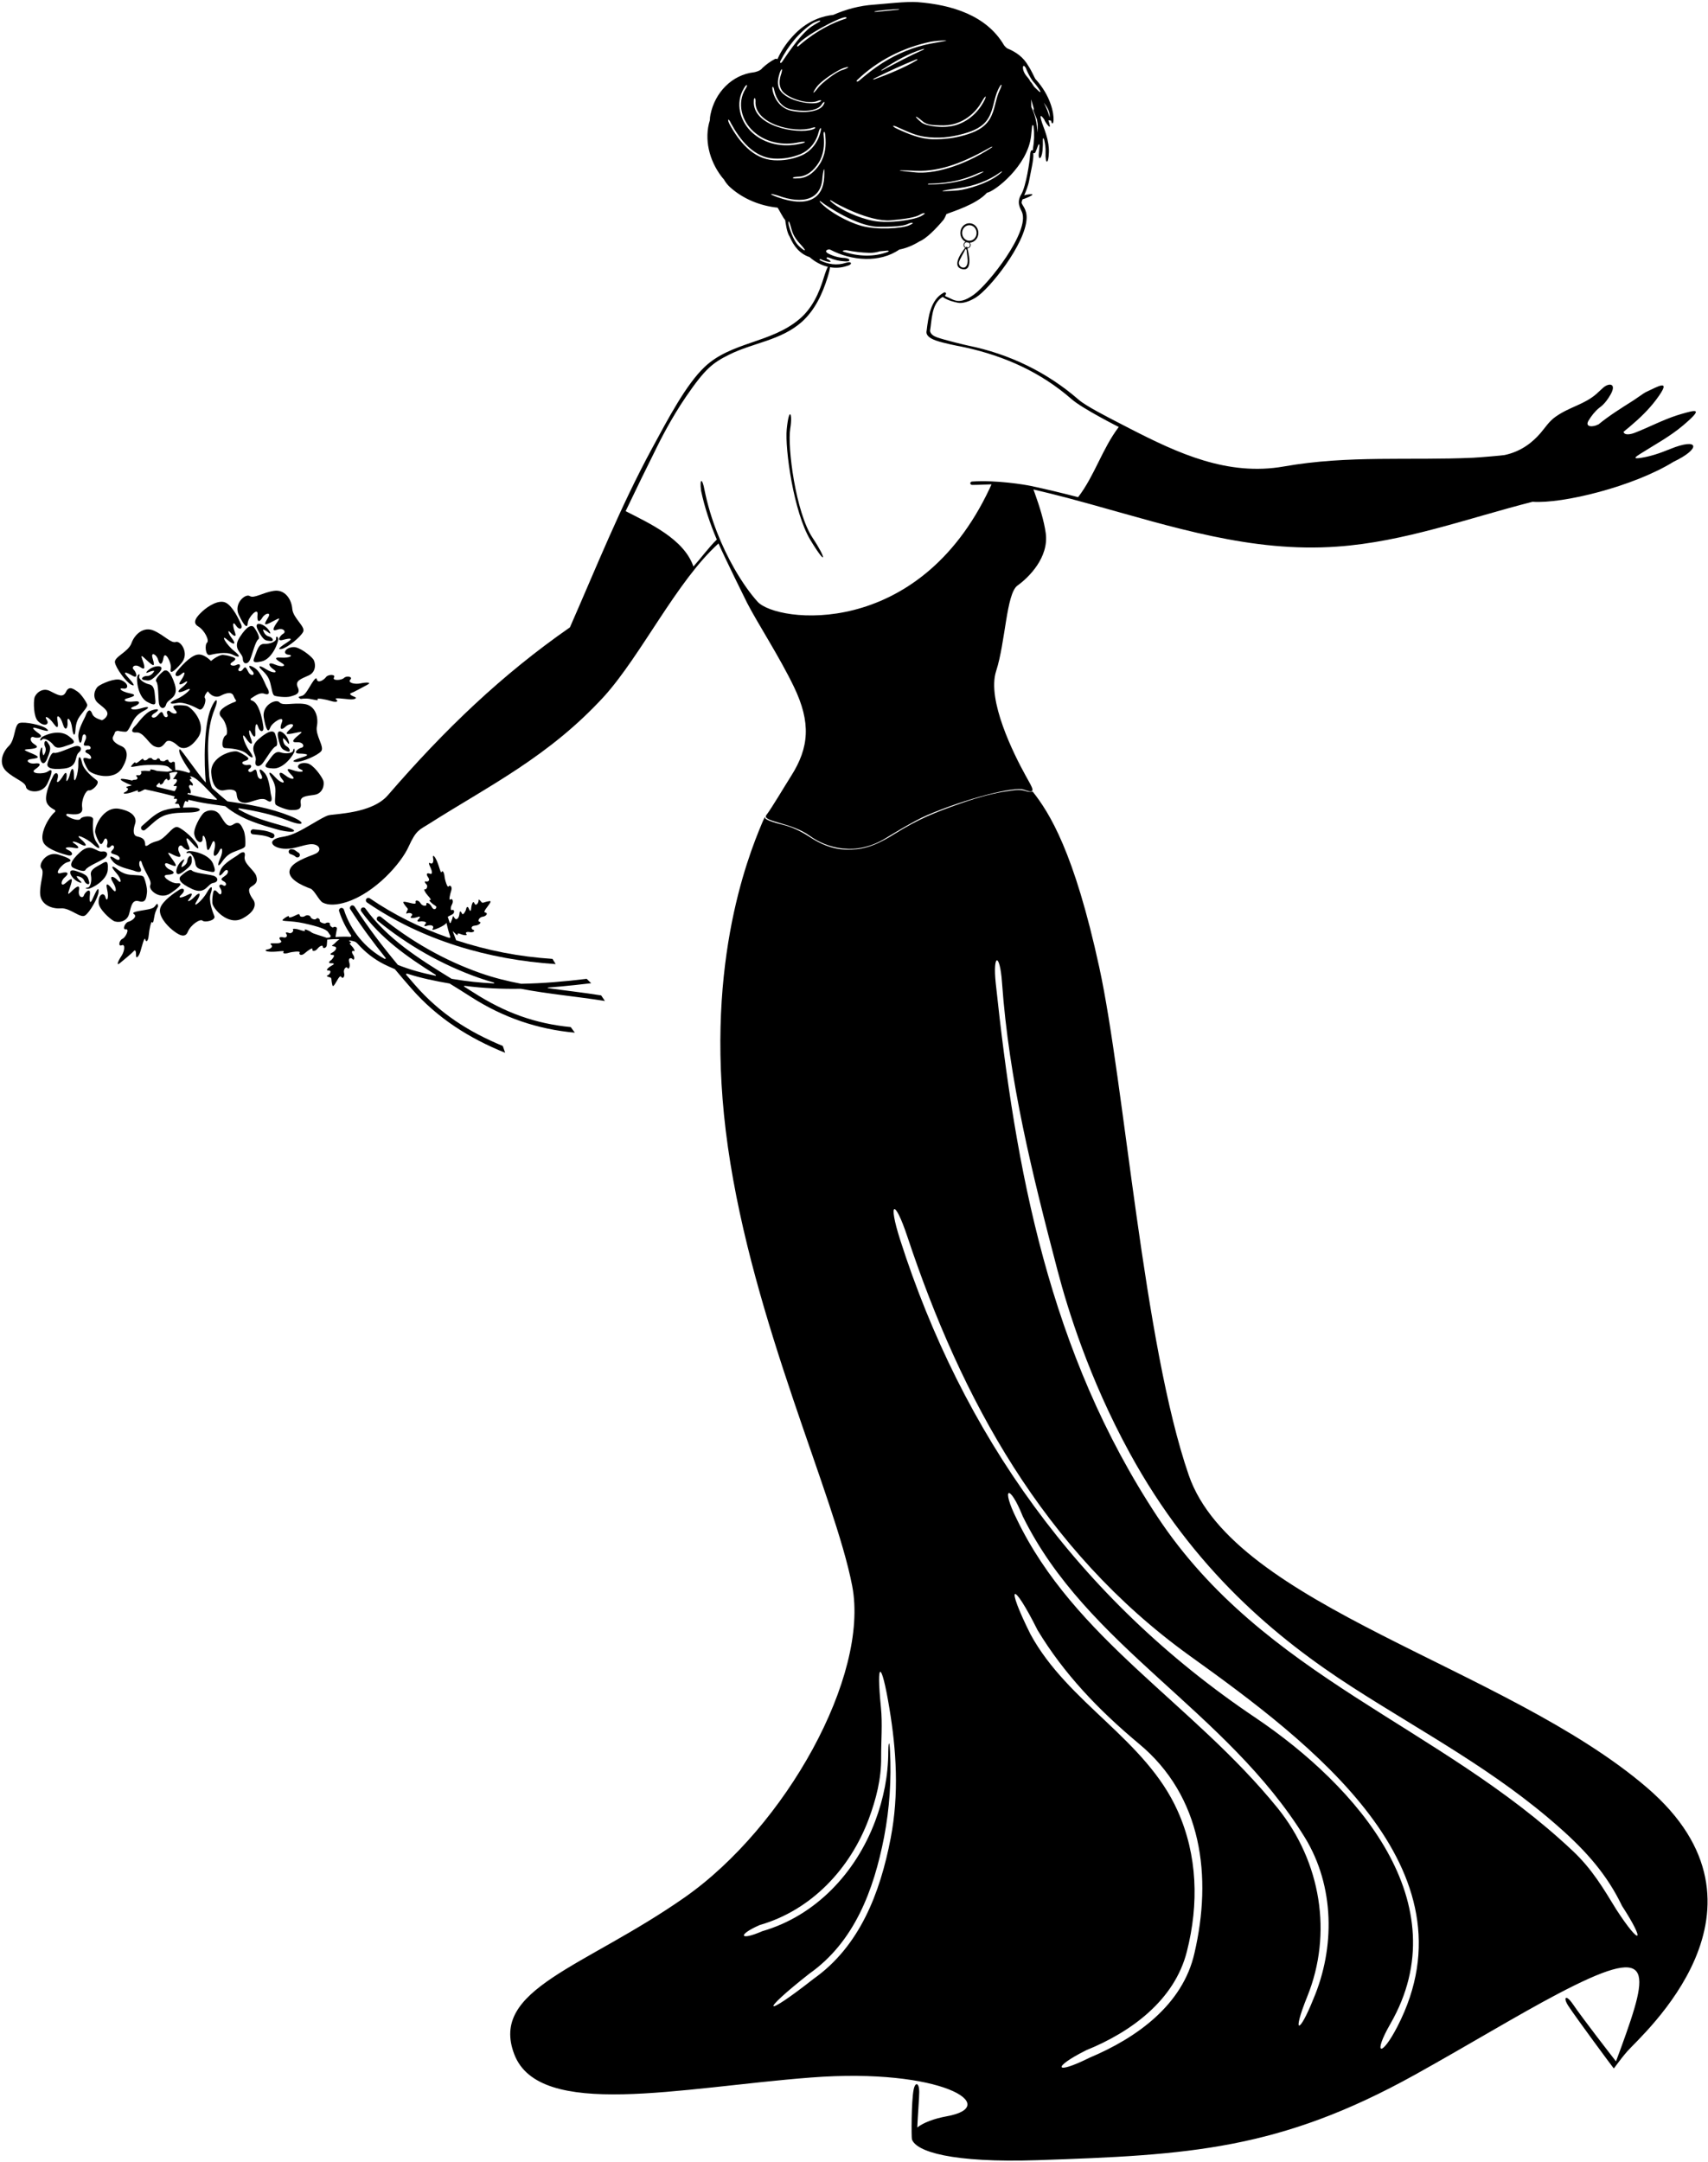 <?xml version="1.0" encoding="UTF-8"?>
<svg xmlns="http://www.w3.org/2000/svg" xmlns:xlink="http://www.w3.org/1999/xlink" width="509pt" height="644pt" viewBox="0 0 509 644" version="1.1">
<g id="surface1">
<path style=" stroke:none;fill-rule:nonzero;fill:rgb(0%,0%,0%);fill-opacity:1;" d="M 490.773 532.438 C 448.773 496.438 367.773 478.438 354.273 439.438 C 340.773 400.438 335.105 322.68 327.605 288.18 C 320.105 253.68 312.746 242.137 307.773 235.812 C 307.773 235.812 307.676 235.82 307.523 235.828 C 306.426 235.906 306.215 235.812 305.652 235.621 C 303.695 234.957 301.379 235.516 300.348 235.645 C 296.766 236.105 291.93 237.316 286.273 239.312 C 278.609 242.016 273.898 243.828 266.215 248.621 C 259.898 252.562 256.34 253.121 252.215 253.062 C 247.707 252.992 244.09 251.062 241.898 249.688 C 239.973 248.477 237.172 246.566 232.898 245.562 C 228.648 244.562 228.023 243.746 228.023 243.746 C 228.023 243.746 228.305 242.285 227.035 245.316 C 222.688 255.699 209.426 289.184 216.926 341.684 C 224.426 394.184 248.824 445.555 253.969 472.422 C 259.117 499.285 234.051 544.16 204.051 565.16 C 174.051 586.16 145.773 592.434 153.273 611.934 C 160.773 631.434 202.652 621.824 241.652 618.824 C 280.652 615.824 298.695 627.359 282.195 630.359 C 278.23 631.082 275.145 632.297 273.355 633.707 C 273.531 629.875 273.941 624.723 273.941 623.102 C 273.941 620.434 272.773 619.934 272.273 622.434 C 271.562 626.004 271.598 636.75 271.762 637.23 C 272.996 640.875 283.547 644.293 309.273 643.438 C 354.273 641.938 381.316 640.406 421.773 617.934 C 437.449 609.23 452.359 600.156 464.133 593.969 C 493.047 578.766 491.773 586.043 483.113 609.879 C 482.457 611.68 481.945 613.035 481.578 614.016 C 480.203 612.25 471.809 601.465 468.73 596.965 C 466.621 593.883 465.746 594.996 467.352 597.449 C 469.684 601.02 480.84 616.102 480.906 616.094 C 481.109 616.066 482.445 613.902 484.957 611.008 C 489.066 606.277 532.773 568.434 490.773 532.438 Z M 265.434 547.531 C 262.273 563.969 256.148 579.781 242.398 589.469 C 227.34 601.301 226.152 599.707 241.215 587.871 C 254.559 578.469 260.367 563.121 263.465 547.219 C 265.121 538.562 265.664 530.004 265.23 521.562 C 265.008 517.312 264.707 520.098 264.711 521.688 C 264.715 528.785 263.336 535.75 260.809 542.469 C 255.023 557.871 243.059 570.656 227.148 575.246 C 220.387 578.207 219.637 576.363 226.398 573.406 C 241.742 568.996 253.34 556.719 258.898 541.812 C 261.09 535.938 262.648 529.812 262.59 523.562 C 262.559 518.68 263.02 513.469 262.523 508.562 C 261.098 494.359 262.664 494.492 265.023 508.688 C 267.133 521.352 267.965 534.344 265.434 547.531 Z M 355.953 581.785 C 352.477 597.215 338.711 607.043 324.645 612.945 C 314.238 618.148 313.332 615.879 323.738 610.676 C 337.199 605.23 350.055 595.703 353.688 581.332 C 357.316 567.113 356.863 552.594 350.965 539.438 C 341.434 518.109 318.293 507.371 307.102 486.801 C 299.512 471.621 301.629 470.41 309.219 485.59 C 317.082 498.598 327.367 509.336 339.316 519.32 C 358.375 535.051 361.246 559.098 355.953 581.785 Z M 391.398 595.434 C 387.184 605.98 384.895 606.289 389.617 594.594 C 397.105 576.055 393.742 554.656 380.715 538.527 C 355.492 507.402 320.148 488.188 302.992 452.469 C 298.191 442.859 300.832 441.766 304.773 451.621 C 323.898 490.527 365.434 509.371 388.867 547.344 C 397.773 561.871 397.867 580.246 391.398 595.434 Z M 416.453 603.617 C 411.605 613.031 409.031 612.066 414.328 602.867 C 435.039 566.887 404.367 532.051 374.277 511.742 C 321.02 476.039 286.637 426.727 268.25 369.277 C 264.559 357.746 266.574 356.84 270.391 368.312 C 286.438 416.559 310.848 461.688 354.465 493.141 C 390.652 519.055 440.625 556.699 416.453 603.617 Z M 481.684 568.793 C 477.867 562.574 474.465 556.719 468.648 551.281 C 429.09 513.969 376.684 499.621 344.992 451.902 C 312.559 402.887 302.613 348.113 296.746 292.922 C 295.797 283.996 297.969 283.645 298.605 292.625 C 300.684 321.832 307.605 349.656 315.145 378.391 C 318.156 389.875 324.559 410.664 336.645 432.766 C 355.691 467.609 380.598 488.117 402.984 502.531 C 423.922 516.016 445.5 527.281 464.809 544.434 C 472.867 551.559 478.98 558.531 483.375 567.695 C 490.566 578.766 488.875 579.863 481.684 568.793 "/>
<path style=" stroke:none;fill-rule:nonzero;fill:rgb(0%,0%,0%);fill-opacity:1;" d="M 87.691 248.27 C 86.434 248.809 85.25 249.109 84.195 249.277 C 78.926 250.105 81.137 252.859 85.277 252.82 C 88.027 252.793 90.043 251.766 92.273 251.488 C 95.074 251.137 96.336 253.379 93.836 254.379 C 91.336 255.379 87.527 256.688 86.527 258.688 C 85.043 261.648 90.191 263.852 92.527 264.688 C 93.664 265.094 95.066 268.266 96.191 268.852 C 97.898 269.742 100.434 269.605 103.273 268.688 C 111.773 265.938 119.523 257.188 121.773 252.188 C 124.023 247.188 125.023 247.188 127.773 245.438 C 145.617 234.082 163.523 225.438 180.023 207.438 C 191.086 195.195 201.699 173.059 214.121 161.883 C 216.035 166.215 222.051 178.426 222.629 179.551 C 225.762 185.652 232.293 195.629 236.609 204.602 C 241.723 215.234 241.141 222.672 235.762 231.133 C 233.789 234.234 229.953 240.742 228.402 242.75 C 226.852 244.754 235.773 244.938 241.273 248.938 C 246.41 252.668 255.027 255.098 263.879 249.711 C 264.508 249.324 272.168 244.574 276.414 242.762 C 287.777 237.926 302.312 234.141 305.184 235.23 C 309.125 236.73 307.746 234.828 305.668 231.07 C 302.062 224.559 294.059 208.52 296.855 199.895 C 299.656 191.27 299.887 176.789 303.223 174.414 C 306.562 172.043 312.656 166.016 311.633 158.754 C 311.121 155.109 309.824 150.93 308.348 146.828 C 308.246 146.547 308.078 146.09 307.973 145.801 C 311.379 146.598 314.766 147.43 318.113 148.316 C 319.012 148.555 323.641 149.812 324.645 150.09 C 349.367 156.93 372.977 164.664 398.523 162.812 C 418.484 161.41 437.383 154.387 456.711 149.461 C 465.652 150.117 486.773 144.938 498.715 137.562 C 507.066 133.59 506.367 130.215 497.691 133.762 C 494.484 135.074 491.855 135.93 489.09 136.371 C 486.41 136.801 487.355 136.113 488.773 135.211 C 493.09 132.469 497.633 130.055 501.555 126.734 C 508.047 121.242 505.211 122.133 500.898 123.363 C 500.59 123.449 500.191 123.574 499.656 123.746 C 495.434 125.117 491.195 127.367 487.109 128.938 C 486.012 129.355 484.109 129.77 483.816 128.633 C 484.457 128.113 485.094 127.59 485.723 127.055 C 488.586 124.641 491.301 122.059 493.57 119.031 C 498.633 112.273 493.84 115.273 490.359 116.855 C 489.965 117.035 487.504 118.809 486.773 119.27 C 483.195 121.539 479.59 123.762 476.301 126.469 C 476.242 126.469 476.18 126.477 476.117 126.496 C 475.57 126.797 475.012 126.918 474.445 126.961 C 473.324 127.039 472.66 126.5 473.402 125.277 C 474.266 123.863 475.27 122.559 476.57 121.492 C 476.836 121.273 478.273 120.457 479.922 117.594 C 481.91 114.137 479.473 113.977 477.789 115.465 C 476.109 116.957 475.879 117.227 475.879 117.227 C 472.129 120.539 467.84 121.121 463.59 124.121 C 461.621 125.496 460.445 127.438 459.004 129.098 C 456.871 131.543 453.527 134.453 448.395 135.539 C 447.762 135.676 441.031 136.25 438.961 136.348 C 420.301 137.219 401.906 135.543 382.648 138.938 C 365.867 141.91 351.031 135.02 336.625 127.617 C 336.266 127.434 334.172 126.352 332.898 125.691 C 330.188 124.289 323.613 120.945 321.484 119.09 C 312.133 110.938 300.832 105.434 288.5 102.938 C 287.816 102.801 281.512 101.297 279.254 100.488 C 278.367 100.18 277.309 99.586 277.16 98.57 C 277.699 95.332 277.594 90.926 280.426 88.762 C 280.59 88.641 280.953 88.43 280.965 88.438 C 281.07 88.527 281.191 88.621 281.324 88.707 C 282.422 89.441 284.297 89.961 285.523 90.188 C 286.82 90.422 288.691 89.922 290.809 88.617 C 294.848 86.133 305.609 72.719 305.941 65.062 C 306.066 62.188 304.441 61.062 304.441 60.312 C 304.441 60.125 304.551 59.797 304.723 59.371 C 304.727 59.371 304.734 59.375 304.738 59.371 C 305.613 59.145 307.738 58.219 307.668 57.949 C 307.59 57.68 305.828 57.98 305.223 58.184 C 305.754 56.93 306.414 55.34 306.691 53.812 C 307.191 51.062 308.066 47.562 307.941 45.938 C 307.934 45.812 307.918 45.699 307.902 45.594 C 308.184 45.715 308.465 45.59 308.559 45.344 C 308.859 44.688 309.117 44.031 309.336 43.371 C 309.496 42.883 309.77 42.84 309.758 43.309 C 309.738 43.98 309.691 44.645 309.605 45.305 C 309.277 47.906 310.402 47.664 310.688 44.812 C 310.789 43.777 310.812 42.734 310.777 41.688 C 310.754 41.078 311.012 40.996 311.152 41.574 C 311.312 42.215 311.434 42.855 311.512 43.5 C 311.586 44.121 311.613 44.746 311.59 45.371 C 311.453 49.039 312.461 49.109 312.582 45.371 C 312.609 44.551 312.551 43.734 312.43 42.922 C 312.148 41.059 311.531 39.223 310.832 37.414 C 310.629 36.891 309.098 32.605 311.215 35.621 C 311.371 36.23 312.492 37.746 312.773 37.746 C 313.059 37.746 312.543 36.266 312.441 35.809 C 312.504 35.848 313.148 35.918 313.227 35.926 C 313.406 36.965 313.875 37.184 313.965 35.812 C 314.094 33.766 313.109 28.484 308.559 23.527 C 308.238 23.082 307.578 21.336 306.434 19.594 C 305.004 17.047 302.746 15.453 300.172 14.414 C 299.973 14.332 299.316 13.656 299.211 13.473 C 293.961 4.52 283.539 1.418 273.461 0.637 C 270.098 0.375 263.215 1.203 260.406 1.395 C 256.227 1.676 252.188 2.738 248.285 4.449 C 245.555 4.719 241.121 5.863 237.012 9.98 C 234.777 12.223 232.922 14.824 231.668 17.652 C 231.66 17.645 231.66 17.633 231.648 17.621 C 231.531 17.461 231.016 17.516 230.965 17.562 C 229.586 18.285 228.34 19.199 227.219 20.242 C 226.59 21.188 224.875 21.508 224.715 21.527 C 218.133 22.262 213.023 27.578 211.715 34.188 C 211.605 34.723 211.555 35.262 211.547 35.801 C 209.758 41.492 211.395 47.801 214.965 52.527 C 215.211 52.855 215.469 53.156 215.734 53.449 C 216.199 54.285 216.797 55.055 217.523 55.719 C 221.375 59.215 226.48 61.312 231.73 61.855 C 232.062 62.258 233.402 64.988 233.992 65.531 C 234.102 66.203 234.461 69.324 235.348 70.504 C 236.492 73.27 238.344 75.629 241.258 76.578 C 242.82 77.969 244.703 78.988 246.699 79.461 C 246.379 80.094 245.973 81.125 245.523 82.602 C 244.098 87.309 242.039 91.883 238.148 95.121 C 229.645 102.246 217.914 101.809 209.996 109.289 C 204.441 114.535 199.039 124.84 194.305 133.574 C 184.848 151.027 177.77 168.824 169.84 186.871 C 149.523 200.996 132.598 217.211 115.59 236.871 C 110.773 242.438 99.695 242.344 97.836 242.871 C 95.977 243.402 91.191 246.77 87.691 248.27 Z M 312.812 34.992 C 312.398 33.438 311.801 31.969 311.055 30.582 C 312.062 31.859 312.949 33.297 312.812 34.992 Z M 309.152 39.512 C 309.07 36.871 308.52 34.246 307.348 31.879 C 307.34 31.109 307.316 30.34 307.293 29.578 C 307.566 30.547 307.836 31.516 308.117 32.477 C 307.98 32.617 307.93 32.84 308.023 33.027 C 308.324 33.871 308.668 34.727 309.02 35.586 C 309.105 36.074 309.188 36.562 309.262 37.051 C 309.281 37.871 309.246 38.691 309.152 39.512 Z M 305.715 20.277 C 305.77 20.375 305.871 20.652 306.043 21.059 C 306.352 21.777 306.879 22.898 307.773 24.152 C 308.586 25.035 309.293 25.973 309.91 26.953 C 310.211 27.426 310.004 27.59 309.613 27.203 C 309.227 26.82 308.828 26.449 308.434 26.094 C 307.887 25.598 307.59 24.715 307.023 24.246 C 306.656 23.34 305.957 22.863 305.434 21.996 C 304.449 20.383 304.789 18.652 305.715 20.277 Z M 298.34 51.438 C 294.961 54.602 287.777 56.527 285.531 56.703 C 279.098 57.207 279.391 56.898 285.836 56.027 C 290.242 55.426 294.574 53.859 298.105 51.305 C 298.664 50.898 298.824 50.984 298.34 51.438 Z M 256.684 67.266 C 252.039 65.949 247.355 62.996 245.449 61.246 C 243.543 59.496 244.223 59.625 245.328 60.547 C 245.809 60.945 255.262 67.48 261.738 67.547 C 268.219 67.613 269.824 67.059 270.711 66.633 C 271.602 66.207 273.012 66.199 270.914 67.129 C 268.82 68.062 261.332 68.582 256.684 67.266 Z M 264.672 74.984 C 260.59 76.613 255.73 76.426 251.367 74.969 C 250.797 74.777 251.363 74.512 252.211 74.531 C 254.488 74.984 256.797 75.254 259.09 75.312 C 260.191 75.336 261.238 75.152 262.258 74.852 C 262.656 74.805 264.168 74.66 264.527 74.648 C 264.855 74.645 264.953 74.867 264.672 74.984 Z M 245.453 40.438 C 245.285 38.906 245.863 38.855 245.945 40.391 C 246.234 43.266 245.992 46.16 244.359 48.77 C 242.848 51.188 240.578 53.121 237.715 53.121 C 235.816 53.336 235.762 52.738 237.664 52.633 C 240.379 52.645 242.484 50.797 243.934 48.527 C 245.523 46.008 245.723 43.211 245.453 40.438 Z M 260.398 65.812 C 255.648 64.938 250.715 62.438 248.648 60.871 C 246.59 59.312 247.273 59.371 248.465 60.188 C 248.98 60.539 259.004 66.156 265.461 65.617 C 271.914 65.074 273.461 64.371 274.309 63.863 C 275.152 63.355 276.559 63.215 274.559 64.34 C 272.559 65.465 265.148 66.688 260.398 65.812 Z M 272.961 17.738 C 273.461 17.539 273.582 17.734 273.121 18.012 C 269.711 20.066 264.523 22.219 260.715 23.566 C 260.066 23.797 259.992 23.633 260.574 23.344 C 264.387 21.453 269.227 19.223 272.961 17.738 Z M 262.996 20.676 C 266.852 18.188 270.773 15.914 274.965 14.633 C 275.504 14.469 275.566 14.633 275.055 14.859 C 271.027 16.66 267.121 18.742 263.211 20.809 C 262.492 21.188 262.348 21.094 262.996 20.676 Z M 272.859 51.359 C 266.438 50.73 266.527 50.609 273.023 50.871 C 280.516 51.176 287.648 48.121 295.184 43.867 C 295.809 43.562 295.945 43.676 295.391 44.035 C 286.555 49.789 277.895 51.855 272.859 51.359 Z M 276.773 54.703 C 278.902 54.648 281.055 54.508 283.242 54.152 C 286.238 53.656 289.051 52.719 291.711 51.488 C 292.754 51.137 293.625 50.895 292.773 51.371 C 287.973 54.078 281.945 54.953 276.715 54.945 C 276.426 54.945 276.469 54.711 276.773 54.703 Z M 297.492 26.602 C 298.465 24.609 298.887 24.875 297.922 26.871 C 296.625 29.566 296.586 32.695 294.992 35.391 C 293.34 38.199 290.34 39.449 287.34 40.305 C 284.27 41.18 281.188 41.535 278.051 41.48 C 274.301 41.41 270.812 39.969 267.473 38.422 C 265.566 37.586 265.82 37.035 267.684 37.969 C 270.203 39.074 272.664 40.312 275.473 40.719 C 279.473 41.297 283.312 40.938 287.188 39.824 C 290.059 39.016 292.953 37.855 294.551 35.16 C 296.148 32.453 296.176 29.305 297.492 26.602 Z M 292.621 30.23 C 293.781 28.148 294.23 28.352 293.078 30.43 C 291.27 33.703 288.285 36.336 284.57 37.352 C 281.008 38.336 275.898 37.562 274.59 36.477 C 272.203 34.457 272.523 34.074 274.906 36.094 C 276.312 37.352 278.34 37.246 280.098 37.336 C 281.562 37.402 283.02 37.297 284.465 36.883 C 288.012 35.863 290.879 33.355 292.621 30.23 Z M 261.523 3.234 C 263.43 2.98 265.871 2.766 267.59 2.738 C 268.223 2.727 268.02 2.887 267.523 2.93 C 265.812 3.07 263.391 3.32 261.52 3.504 C 260.215 3.633 260.281 3.398 261.523 3.234 Z M 255.566 23.727 C 261.547 18.027 269.09 14.152 277.34 12.438 C 278.07 12.285 281.273 11.918 282.098 12.109 C 281.656 12.254 278.512 12.762 277.41 12.977 C 272.312 13.98 267.453 15.918 262.898 18.812 C 260.496 20.336 258.273 22.121 255.93 24.105 C 255.285 24.516 255.027 24.238 255.566 23.727 Z M 250.965 20.871 C 249.09 21.438 244.773 24.812 243.715 26.246 C 242.648 27.688 241.648 28.438 243.215 26.121 C 244.773 23.812 250.027 20.719 251.273 20.312 C 253.773 19.496 252.84 20.312 250.965 20.871 Z M 251.84 5.129 C 252.305 5.094 252.426 5.379 252.023 5.555 C 244.109 8.031 238.223 13.516 238.059 13.652 C 237.598 14.035 237.363 13.809 237.723 13.316 C 239.645 10.668 249.895 5.285 251.84 5.129 Z M 232.629 18.051 C 234.895 13.621 238.137 9.613 242.25 6.898 C 242.426 6.781 243.09 6.504 243.805 6.242 C 244.52 5.98 244.633 6.254 244.113 6.543 C 243.402 6.941 242.695 7.363 241.992 7.812 C 238.184 10.289 233.371 18.117 233.023 18.496 C 232.578 18.98 232.305 18.68 232.629 18.051 Z M 232.359 21.73 C 232.918 20.156 233.309 20.289 232.84 21.891 C 232.27 23.52 231.973 25.363 233.031 26.961 C 234.508 29.16 240.848 31.359 243.762 30.027 C 244.914 29.598 245.078 30.074 243.926 30.508 C 241.82 31.422 233.168 30.02 232.004 25.863 C 231.609 24.469 231.945 23.062 232.359 21.73 Z M 230.77 27.016 C 231.355 29.562 232.926 31.969 235.648 32.562 C 238.727 33.223 243.598 33.406 244.938 31.027 C 245.617 30.016 245.996 30.254 245.367 31.297 C 244.195 33.32 239.578 33.809 235.742 32.969 C 232.809 32.312 230.898 29.824 230.281 27.105 C 229.91 25.531 230.5 25.406 230.77 27.016 Z M 224.648 30.086 C 224.648 28.93 225.148 28.93 225.148 30.086 C 224.648 36.891 236.688 39.824 241.98 38.094 C 243.195 37.66 243.367 38.141 242.148 38.566 C 237.523 40.07 224.156 37.613 224.648 30.086 Z M 221.688 26.312 C 222.527 24.816 223.062 25.133 222.109 26.562 C 219.59 30.719 220.984 35.949 224.551 39.16 C 228.262 42.52 233.465 43.422 238.145 42.371 C 240.398 41.977 240.492 42.469 238.234 42.863 C 233.395 43.941 227.992 42.98 224.184 39.516 C 220.473 36.141 219.031 30.641 221.688 26.312 Z M 217.398 36.977 C 216.605 35.383 217.133 35.117 217.848 36.746 C 220.539 41.68 224.617 46.922 230.703 47.238 C 233.395 47.383 235.992 46.938 238.465 45.938 C 241.406 44.73 243.32 42.121 244.023 39.152 C 244.449 37.715 244.926 37.863 244.504 39.305 C 243.773 42.43 241.676 45.172 238.645 46.402 C 236.039 47.461 233.355 47.891 230.637 47.73 C 224.395 47.391 220.164 42.062 217.398 36.977 Z M 238.09 73.312 C 236.34 71.688 235.234 67.797 235.09 67.188 C 234.715 65.621 235.09 65.496 235.59 67.246 C 236.09 68.996 236.273 70.312 238.523 72.746 C 240.773 75.188 239.84 74.938 238.09 73.312 Z M 231.672 58.723 C 229.07 57.785 229.168 57.457 231.816 58.242 C 239.289 61 244.828 59.48 245.113 52.742 C 245.488 49.598 245.789 49.633 245.617 52.785 C 245.328 59.062 240.816 61.996 231.672 58.723 Z M 195.855 132.977 C 196.496 131.68 199.953 124.688 204.465 118.117 C 210.211 109.742 212.402 108.082 217.312 105.633 C 224.477 102.062 232.668 101.434 238.965 95.871 C 242.871 92.328 245.043 87.625 246.594 82.711 C 247.039 81.297 247.277 80.262 247.363 79.598 C 249.008 79.883 250.715 79.789 252.367 79.219 C 254.203 78.809 253.879 77.684 252.09 78.277 C 249.48 79.164 246.695 78.754 244.305 77.504 C 244.066 77.383 244.262 77.188 244.602 77.191 C 245.191 77.621 247.398 78.207 247.523 77.957 C 247.59 77.707 246.719 77.176 246.449 77.102 C 246.309 77.062 246.027 76.316 247.34 76.863 C 248.711 77.438 250.18 77.781 251.715 77.844 C 253.531 78.07 253.656 77.07 251.84 76.844 C 250.074 76.797 248.426 76.336 246.926 75.574 C 245.238 74.723 246.887 74.082 247.406 74.359 C 253.746 77.727 262.188 78.375 268 74.336 C 270.129 73.922 272.125 73.07 273.977 71.926 C 276.004 71.102 278.785 68.328 281.184 65.469 C 281.309 65.34 281.797 64.414 282.035 63.777 C 283.84 63.012 290.965 60.938 294.133 57.41 C 296.469 57.031 306.27 49.41 307.273 40.496 C 307.383 39.535 307.465 38.68 307.527 37.938 C 307.605 37.012 307.949 37.078 308.035 37.801 C 308.289 39.961 308.199 42.16 307.84 44.188 C 307.828 44.27 307.844 44.348 307.867 44.418 C 307.805 44.57 307.742 44.727 307.676 44.879 C 307.406 44.484 307.027 44.938 306.941 46.562 C 306.879 47.809 305.816 55.438 304.316 57.938 C 302.816 60.438 304.141 62.137 304.566 63.188 C 306.941 68.992 294.582 84.621 290.234 87.754 C 286.445 90.484 284.754 89.676 283.148 88.871 C 282.754 88.672 282.281 88.469 281.863 88.309 C 281.715 88.254 281.57 88.059 281.668 87.949 C 281.84 87.754 282.02 87.473 281.898 87.312 C 281.773 87.062 281.465 86.996 281.215 87.188 C 277.273 89.312 276.648 94.438 276.148 98.496 C 275.895 99.52 276.445 100.562 278.945 101.441 C 281.188 102.227 285.949 103.156 286.02 103.148 C 286.57 103.258 287.117 103.375 287.664 103.492 C 299.5 106.098 310.219 110.91 319.398 118.938 C 322.555 121.695 333.078 127.023 333.398 127.188 C 328.48 133.66 326.219 141.656 321.293 148.09 C 316.656 146.895 311.961 145.754 307.152 144.734 C 305.418 144.367 296.898 142.938 289.648 143.438 C 289.402 143.453 289.148 143.688 289.148 143.938 C 289.148 144.188 289.398 144.438 289.648 144.438 C 291.602 144.438 293.543 144.328 295.477 144.27 C 295.297 144.68 295.113 145.094 294.914 145.512 C 273.625 190.789 231.41 185.453 225.781 179.246 C 223.676 176.93 221.184 173.488 218.762 169.227 C 215.188 162.941 211.762 154.875 209.957 145.977 C 209.285 142.258 208.434 142.414 208.938 146.223 C 209.957 151.066 211.609 156.012 213.613 160.719 C 211.191 163.078 208.863 166.289 206.648 168.746 C 203.797 160.484 193.441 155.852 186.445 152.254 C 189.504 145.84 192.641 139.43 195.855 132.977 "/>
<path style=" stroke:none;fill-rule:nonzero;fill:rgb(0%,0%,0%);fill-opacity:1;" d="M 242.148 160.188 C 237.148 152.688 234.59 133.141 235.512 127.613 C 236.262 123.113 235.148 120.863 234.453 127.863 C 233.883 133.633 236.512 152.613 241.512 160.863 C 246.512 169.113 246.305 166.418 242.148 160.188 "/>
<path style=" stroke:none;fill-rule:nonzero;fill:rgb(0%,0%,0%);fill-opacity:1;" d="M 286.691 80.145 C 290.316 81.02 288.379 74.395 288.316 74.02 C 288.316 74.012 288.316 74 288.312 73.992 C 288.84 73.93 289.254 73.5 289.254 72.957 C 289.254 72.695 289.148 72.465 288.992 72.281 C 290.422 72.215 291.566 70.953 291.566 69.395 C 291.566 67.793 290.363 66.496 288.879 66.496 C 287.395 66.496 286.191 67.793 286.191 69.395 C 286.191 70.551 286.828 71.543 287.734 72.008 C 287.383 72.18 287.133 72.535 287.133 72.957 C 287.133 73.332 287.34 73.645 287.633 73.836 C 287.609 73.855 287.594 73.867 287.566 73.895 C 287.566 73.895 283.066 79.27 286.691 80.145 Z M 286.73 69.395 C 286.73 68.113 287.691 67.074 288.879 67.074 C 290.066 67.074 291.031 68.113 291.031 69.395 C 291.031 70.676 290.066 71.715 288.879 71.715 C 287.691 71.715 286.73 70.676 286.73 69.395 Z M 287.344 72.957 C 287.344 72.539 287.652 72.207 288.047 72.137 C 288.246 72.207 288.449 72.25 288.664 72.27 C 288.887 72.422 289.039 72.664 289.039 72.957 C 289.039 73.391 288.711 73.738 288.285 73.785 C 288.254 73.535 288.184 73.359 287.789 73.688 C 287.527 73.547 287.344 73.277 287.344 72.957 Z M 288.066 74.582 C 288.066 74.832 288.316 76.582 288.379 77.332 C 288.441 78.082 288.254 79.582 287.254 79.707 C 286.254 79.832 285.691 78.895 285.754 78.207 C 285.816 77.52 287.441 74.891 287.629 74.332 C 287.754 73.957 288.066 74.332 288.066 74.582 "/>
<path style=" stroke:none;fill-rule:nonzero;fill:rgb(0%,0%,0%);fill-opacity:1;" d="M 88.215 255.297 C 88.555 255.516 89.027 255.422 89.242 255.074 C 89.477 254.719 89.367 254.266 89.027 254.027 C 88.34 253.688 87.824 252.949 86.977 252.969 C 86.574 252.855 86.164 253.094 86.055 253.48 C 85.949 253.891 86.18 254.297 86.574 254.402 C 87.164 254.605 87.762 254.824 88.215 255.297 "/>
<path style=" stroke:none;fill-rule:nonzero;fill:rgb(0%,0%,0%);fill-opacity:1;" d="M 14.078 225.953 C 15.426 222.66 15.012 222.43 14.23 221.199 C 13.449 219.969 12.902 221.359 13.445 222.418 C 13.992 223.473 13.207 224.691 13.035 224.934 C 12.859 225.172 12.582 224.199 12.602 223.227 C 12.617 222.25 12.238 222.52 11.93 223.793 C 11.414 225.91 12.73 229.246 14.078 225.953 "/>
<path style=" stroke:none;fill-rule:nonzero;fill:rgb(0%,0%,0%);fill-opacity:1;" d="M 19.102 228.934 C 23.375 228.441 22.129 225.297 23.473 224.16 C 24.816 223.02 23.918 221.852 22.301 222.312 C 20.684 222.773 17.074 224.559 16.094 224.246 C 15.117 223.934 14.098 227.43 14.098 227.723 C 14.109 228.453 14.828 229.426 19.102 228.934 "/>
<path style=" stroke:none;fill-rule:nonzero;fill:rgb(0%,0%,0%);fill-opacity:1;" d="M 15.949 221.945 C 16.91 223.234 18.379 222.625 20.141 222.016 C 21.906 221.402 23.113 221.301 20.523 219.293 C 17.398 216.875 12.656 219.285 12.34 219.688 C 11.781 220.387 11.895 220.961 12.566 220.273 C 13.148 219.676 14.992 220.656 15.949 221.945 "/>
<path style=" stroke:none;fill-rule:nonzero;fill:rgb(0%,0%,0%);fill-opacity:1;" d="M 14.164 233.328 C 15.75 229.918 15.734 228.738 14.332 229.758 C 12.926 230.777 8.523 230.445 10.516 229.121 C 12.508 227.801 12.027 227.156 10.379 227.41 C 8.727 227.668 7.266 226.414 9.121 226.129 C 10.977 225.84 12.395 225.707 9.988 224.645 C 7.586 223.578 6.402 223.297 8.406 223.156 C 10.414 223.016 11.973 222.73 10.25 221.688 C 8.527 220.645 9.098 219.164 10.047 219.566 C 10.996 219.969 13.328 219.734 11.57 218.484 C 9.812 217.234 9.035 216.301 11.168 216.984 C 13.301 217.668 15.199 218.176 13.887 217.07 C 12.574 215.965 7.426 214.902 5.809 215.363 C 4.188 215.828 4.625 220.277 2.641 222.191 C 0.656 224.105 -0.543 227.539 1.965 229.812 C 4.469 232.086 7.547 232.879 7.742 234.41 C 7.938 235.941 12.582 236.742 14.164 233.328 "/>
<path style=" stroke:none;fill-rule:nonzero;fill:rgb(0%,0%,0%);fill-opacity:1;" d="M 13.941 214.441 C 13.012 213.066 14.402 213.316 16.023 215.598 C 17.645 217.883 17.293 215.613 17.07 214.172 C 16.844 212.727 18.031 213.301 18.738 215.684 C 19.445 218.066 20.316 216.875 20.117 215.047 C 19.922 213.223 21.172 214.211 21.5 216.863 C 21.824 219.516 22.352 219.098 22.453 217.855 C 22.559 216.613 22.598 214.961 23.816 213.293 C 25.039 211.625 26.176 210.52 25.992 209.871 C 25.805 209.227 24.242 206.766 23.113 206.012 C 21.98 205.258 20.582 204.121 19.66 206.082 C 18.738 208.039 17.133 206.938 14.844 205.812 C 12.559 204.688 10.574 206.602 10.266 207.875 C 9.957 209.148 9.996 213.465 11.289 214.77 C 13.145 216.637 14.875 215.82 13.941 214.441 "/>
<path style=" stroke:none;fill-rule:nonzero;fill:rgb(0%,0%,0%);fill-opacity:1;" d="M 43.82 201.355 C 42.637 201.297 41.59 202.363 43.031 202.57 C 44.477 202.777 44.855 203.062 47.301 200.477 C 49.75 197.895 46.168 198.066 44.449 199.406 C 43.418 200.211 43.328 200.672 44.207 200.254 C 45.09 199.836 46.09 199.688 45.941 199.945 C 45.797 200.203 45.008 201.418 43.82 201.355 "/>
<path style=" stroke:none;fill-rule:nonzero;fill:rgb(0%,0%,0%);fill-opacity:1;" d="M 48.926 199.77 C 48.656 199.887 45.891 202.258 46.578 203.02 C 47.266 203.781 47.125 207.805 47.367 209.469 C 47.613 211.133 49.051 211.473 49.535 209.777 C 50.016 208.086 53.395 207.93 52.086 203.828 C 50.777 199.73 49.594 199.477 48.926 199.77 "/>
<path style=" stroke:none;fill-rule:nonzero;fill:rgb(0%,0%,0%);fill-opacity:1;" d="M 40.965 201.371 C 40.566 202.137 40.992 207.555 43.887 209.09 C 46.781 210.629 46.379 209.484 46.207 207.625 C 46.039 205.766 45.988 204.176 44.422 203.832 C 42.852 203.488 41.199 202.211 41.504 201.434 C 41.809 200.656 41.332 200.664 40.965 201.371 "/>
<path style=" stroke:none;fill-rule:nonzero;fill:rgb(0%,0%,0%);fill-opacity:1;" d="M 39.129 203.957 C 40.676 204.695 39.434 203.18 37.93 201.516 C 36.43 199.852 37.605 200.176 39.465 201.266 C 41.324 202.352 40.582 200.133 39.824 199.434 C 39.066 198.73 40.18 197.602 41.84 198.742 C 43.5 199.887 43.117 198.348 42.422 196.461 C 41.727 194.574 42.469 195.535 44.426 197.289 C 46.387 199.043 45.926 197.699 45.426 195.887 C 44.922 194.078 46.664 194.895 47.109 196.504 C 47.555 198.113 48.34 198.285 48.727 195.926 C 49.113 193.566 51.227 197.441 50.875 199.141 C 50.523 200.844 51.605 200.367 54.062 197.523 C 56.523 194.676 53.883 190.773 52.406 191.227 C 50.926 191.676 48.941 189.195 45.84 187.848 C 42.734 186.496 40.094 189.004 39.168 191.602 C 38.242 194.195 34.004 195.629 34.25 197.297 C 34.496 198.961 37.582 203.219 39.129 203.957 "/>
<path style=" stroke:none;fill-rule:nonzero;fill:rgb(0%,0%,0%);fill-opacity:1;" d="M 40.281 216.242 C 39.586 216.867 38.52 218.332 40.645 218.176 C 42.766 218.02 44.301 221.535 45.98 222.285 C 47.66 223.031 48.355 222.406 49.344 221.137 C 50.336 219.863 52.238 221.414 53.059 222.188 C 53.879 222.953 56.148 223.797 59 219.715 C 61.855 215.633 56.988 210.434 55.457 210.215 C 54.738 210.113 54.281 210.023 52.824 210.078 C 51.363 210.137 51.344 210.531 52.344 211.641 C 53.344 212.75 51.688 212.863 50.805 212.023 C 49.922 211.188 49.48 212.09 49.906 212.836 C 50.328 213.586 49.176 214.121 48.711 212.906 C 48.246 211.695 48.039 211.883 46.914 213.145 C 45.793 214.41 44.32 213.477 45.957 212.504 C 47.594 211.527 47.496 210.863 45.344 211.547 C 43.195 212.227 40.973 215.617 40.281 216.242 "/>
<path style=" stroke:none;fill-rule:nonzero;fill:rgb(0%,0%,0%);fill-opacity:1;" d="M 23.359 219.613 C 23.625 221.855 24.27 221.672 24.484 219.777 C 24.699 217.887 26.156 218.844 25.465 220.387 C 24.777 221.93 24.691 222.195 25.988 222.121 C 27.285 222.047 27.27 223.316 26.414 223.238 C 25.559 223.16 24.918 223.938 26.043 224.395 C 27.172 224.855 27.75 226.41 26.328 225.953 C 24.906 225.5 24.555 225.68 25.102 227.031 C 25.648 228.383 25.918 228.766 26.309 229.379 C 27.137 230.684 33.879 232.98 36.426 228.699 C 38.973 224.418 37.27 222.699 36.23 222.266 C 35.195 221.836 32.996 220.742 33.746 219.316 C 33.988 218.859 34.18 218.457 34.285 218.078 C 34.34 217.883 34.914 217.641 35.191 217.699 C 36.207 217.906 37.191 218.004 37.547 217.949 C 38.215 217.852 38.754 216.359 39.773 214.562 C 40.789 212.766 42.281 212.047 43.367 211.445 C 44.457 210.84 44.621 210.188 42.07 210.98 C 39.52 211.773 38.102 211.039 39.848 210.469 C 41.598 209.898 42.324 208.613 39.863 208.949 C 37.398 209.285 36.387 208.441 37.793 208.051 C 39.203 207.66 41.414 207.047 38.664 206.512 C 35.918 205.973 35.117 204.809 36.758 205.09 C 38.395 205.371 38.426 203.457 35.965 202.535 C 34.238 201.895 30.289 203.633 29.258 204.438 C 28.223 205.246 27.297 207.84 29.262 209.461 C 31.227 211.082 32.895 212.094 31.488 213.738 C 31.176 214.105 30.527 214.582 30.309 214.516 C 29.047 214.117 27.848 213.629 27.469 212.602 C 26.738 210.602 25.84 212.176 25.555 213.066 C 25.273 213.953 23.098 217.375 23.359 219.613 "/>
<path style=" stroke:none;fill-rule:nonzero;fill:rgb(0%,0%,0%);fill-opacity:1;" d="M 22.934 260.961 C 23.23 260.984 24.66 261.207 25.094 262.312 C 25.527 263.418 26.93 263.934 26.527 262.531 C 26.121 261.133 26.223 260.668 22.859 259.5 C 19.5 258.336 21.129 261.527 23.059 262.539 C 24.219 263.152 24.672 263.047 23.93 262.414 C 23.188 261.781 22.641 260.934 22.934 260.961 "/>
<path style=" stroke:none;fill-rule:nonzero;fill:rgb(0%,0%,0%);fill-opacity:1;" d="M 23.949 253.762 C 20.75 256.641 21.008 257.824 21.547 258.312 C 21.766 258.512 25.062 260.059 25.473 259.117 C 25.887 258.176 29.613 256.648 31.027 255.742 C 32.445 254.836 32.164 253.387 30.422 253.641 C 28.68 253.898 27.145 250.883 23.949 253.762 "/>
<path style=" stroke:none;fill-rule:nonzero;fill:rgb(0%,0%,0%);fill-opacity:1;" d="M 32.117 259.07 C 32.328 255.801 31.449 256.641 29.824 257.559 C 28.199 258.477 26.773 259.176 27.105 260.746 C 27.434 262.32 26.953 264.348 26.117 264.391 C 25.285 264.434 25.418 264.703 26.215 264.746 C 27.07 264.797 31.906 262.344 32.117 259.07 "/>
<path style=" stroke:none;fill-rule:nonzero;fill:rgb(0%,0%,0%);fill-opacity:1;" d="M 27.66 267.613 C 26.762 269.668 26.578 268.465 26.801 266.32 C 27.027 264.18 25.312 265.77 24.984 266.746 C 24.66 267.727 23.168 267.176 23.527 265.191 C 23.887 263.211 22.641 264.191 21.207 265.602 C 19.773 267.012 20.348 265.938 21.137 263.434 C 21.93 260.926 20.895 261.898 19.449 263.102 C 18.008 264.305 18.035 262.379 19.316 261.312 C 20.602 260.242 20.434 259.457 18.125 260.074 C 15.816 260.695 18.48 257.176 20.176 256.797 C 21.867 256.414 20.992 255.625 17.387 254.555 C 13.777 253.484 11.309 257.496 12.328 258.656 C 13.348 259.816 11.902 262.648 11.949 266.031 C 11.996 269.414 15.367 270.789 18.117 270.566 C 20.863 270.344 23.914 273.613 25.328 272.707 C 26.746 271.801 29.355 267.234 29.395 265.52 C 29.434 263.805 28.562 265.562 27.66 267.613 "/>
<path style=" stroke:none;fill-rule:nonzero;fill:rgb(0%,0%,0%);fill-opacity:1;" d="M 14.551 244.039 C 13.348 245.859 11.812 249.363 13.121 251.262 C 14.43 253.156 18.785 254.402 20.152 254.746 C 21.805 255.164 21.949 253.902 20.324 253.191 C 18.699 252.48 20.062 252.16 22.133 252.559 C 24.199 252.953 23.227 251.918 22.105 251.223 C 20.984 250.527 22.148 250.426 23.953 251.422 C 25.762 252.414 26.316 251.844 24.09 249.949 C 21.859 248.059 25.613 249.496 27.719 251.438 C 29.82 253.379 30.121 252.695 28.777 250.883 C 27.43 249.07 27.668 245.508 27.762 244.121 C 27.859 242.738 24.449 243.078 23.988 243.895 C 23.629 244.535 21.547 244.105 19.957 243.039 C 19.574 242.785 19.797 242.355 20.176 242.41 C 22.336 242.711 24.844 242.828 24.492 240.559 C 24.141 238.289 25.609 235.23 26.527 235.43 C 27.445 235.621 29.957 233.293 28.855 232.449 C 27.754 231.605 24.922 229.426 24.453 227.219 C 23.984 225.008 23.273 224.781 23.336 227.645 C 23.402 230.508 22 234.27 22.055 231.348 C 22.105 228.426 21.309 228.465 20.863 230.477 C 20.414 232.488 19.566 233.297 19.789 231.996 C 20.008 230.695 19.875 229.277 18.805 231.094 C 17.73 232.906 16.59 233.715 17.133 232.027 C 17.672 230.336 16.633 229.613 15.852 231.129 C 15.207 232.383 13.258 236.469 13.816 238.707 C 14.086 239.793 15.09 240.629 16.293 241.234 C 16.488 241.332 16.562 241.695 16.402 241.824 C 15.738 242.344 15.105 243.203 14.551 244.039 "/>
<path style=" stroke:none;fill-rule:nonzero;fill:rgb(0%,0%,0%);fill-opacity:1;" d="M 38.473 272.246 C 39.141 269.789 39.375 267.855 41.457 268.461 C 43.535 269.066 43.609 267.266 43.793 265.918 C 43.973 264.57 43.164 261.77 42.801 261.203 C 42.438 260.637 40.855 260.758 38.797 260.57 C 36.738 260.383 35.473 259.32 34.473 258.574 C 33.477 257.832 32.812 257.949 34.586 259.949 C 36.359 261.949 36.273 263.539 35.035 262.184 C 33.793 260.824 32.324 260.691 33.645 262.797 C 34.965 264.902 34.609 266.176 33.676 265.051 C 32.742 263.93 31.273 262.164 31.91 264.891 C 32.551 267.617 31.82 268.824 31.402 267.215 C 30.988 265.605 29.227 266.363 29.402 268.988 C 29.527 270.824 32.734 273.711 33.895 274.32 C 35.055 274.93 37.801 274.707 38.473 272.246 "/>
<path style=" stroke:none;fill-rule:nonzero;fill:rgb(0%,0%,0%);fill-opacity:1;" d="M 79.98 188.395 C 80.723 189.027 80.754 188.562 79.969 187.516 C 78.66 185.77 75.246 184.672 76.934 187.805 C 78.621 190.938 79.066 190.762 80.512 190.938 C 81.957 191.117 81.227 189.812 80.066 189.562 C 78.906 189.309 78.461 187.93 78.387 187.645 C 78.312 187.359 79.238 187.762 79.98 188.395 "/>
<path style=" stroke:none;fill-rule:nonzero;fill:rgb(0%,0%,0%);fill-opacity:1;" d="M 71.441 189.793 C 69.109 193.406 72.328 194.441 72.355 196.199 C 72.379 197.961 73.855 198.012 74.523 196.465 C 75.195 194.922 76.109 191.004 76.973 190.445 C 77.836 189.891 75.781 186.883 75.555 186.695 C 74.984 186.238 73.773 186.176 71.441 189.793 "/>
<path style=" stroke:none;fill-rule:nonzero;fill:rgb(0%,0%,0%);fill-opacity:1;" d="M 78.844 191.793 C 77.238 191.719 76.773 193.238 76.125 194.988 C 75.48 196.738 74.789 197.738 77.984 197.012 C 81.18 196.281 83.082 191.09 82.902 190.246 C 82.73 189.469 82.191 189.41 82.281 190.242 C 82.375 191.07 80.445 191.871 78.844 191.793 "/>
<path style=" stroke:none;fill-rule:nonzero;fill:rgb(0%,0%,0%);fill-opacity:1;" d="M 73.836 185.582 C 73.941 183.852 76.992 180.66 76.746 183.039 C 76.504 185.414 77.305 185.453 78.156 184.016 C 79.008 182.578 80.902 182.246 79.945 183.863 C 78.988 185.48 78.195 186.656 80.543 185.477 C 82.891 184.297 83.859 183.559 82.695 185.199 C 81.531 186.84 80.758 188.227 82.66 187.555 C 84.559 186.883 85.34 188.27 84.426 188.746 C 83.516 189.223 82.215 191.172 84.297 190.609 C 86.375 190.043 87.594 190.035 85.711 191.25 C 83.828 192.465 82.23 193.605 83.918 193.297 C 85.605 192.984 89.695 189.68 90.367 188.137 C 91.035 186.594 87.32 184.105 87.102 181.355 C 86.887 178.609 84.992 175.5 81.645 175.992 C 78.297 176.484 75.73 178.363 74.422 177.539 C 73.113 176.719 69.547 179.797 71.18 183.188 C 72.809 186.578 73.73 187.316 73.836 185.582 "/>
<path style=" stroke:none;fill-rule:nonzero;fill:rgb(0%,0%,0%);fill-opacity:1;" d="M 59.039 186.574 C 61.016 187.746 62.441 190.82 61.711 191.406 C 60.977 191.988 61.184 195.41 62.535 195.094 C 63.883 194.777 67.367 193.977 69.367 195.016 C 71.371 196.055 72 195.652 69.75 193.883 C 67.496 192.113 65.48 188.641 67.703 190.539 C 69.926 192.438 70.402 191.797 69.133 190.172 C 67.863 188.547 67.777 187.383 68.641 188.379 C 69.508 189.375 70.684 190.168 69.965 188.191 C 69.242 186.211 69.344 184.816 70.305 186.305 C 71.266 187.797 72.488 187.453 71.812 185.891 C 71.25 184.594 69.332 180.492 67.246 179.504 C 65.164 178.516 61.949 180.59 60.348 182.066 C 58.746 183.543 57.062 185.406 59.039 186.574 "/>
<path style=" stroke:none;fill-rule:nonzero;fill:rgb(0%,0%,0%);fill-opacity:1;" d="M 85.914 195.008 C 87.566 195.16 86.492 196.078 83.699 195.879 C 80.906 195.684 82.883 196.852 84.141 197.598 C 85.395 198.34 84.195 198.891 81.906 197.926 C 79.617 196.957 79.984 198.387 81.523 199.395 C 83.059 200.402 81.504 200.738 79.246 199.309 C 76.988 197.875 76.98 198.551 77.871 199.414 C 78.766 200.285 80.016 201.363 80.531 203.367 C 81.043 205.367 81.176 206.949 81.793 207.219 C 82.41 207.484 85.305 207.84 86.605 207.445 C 87.906 207.051 89.672 206.688 88.742 204.734 C 87.812 202.777 89.688 202.234 92.008 201.184 C 94.328 200.133 94.109 197.383 93.324 196.336 C 92.535 195.289 89.176 192.578 87.344 192.75 C 84.727 192.996 84.258 194.855 85.914 195.008 "/>
<path style=" stroke:none;fill-rule:nonzero;fill:rgb(0%,0%,0%);fill-opacity:1;" d="M 53.828 256.738 C 52.293 258.289 51.707 261.824 54.559 259.695 C 57.41 257.57 57.172 257.156 57.137 255.699 C 57.098 254.242 55.914 255.156 55.836 256.344 C 55.758 257.527 54.461 258.172 54.188 258.285 C 53.914 258.398 54.18 257.422 54.695 256.598 C 55.215 255.773 54.746 255.809 53.828 256.738 "/>
<path style=" stroke:none;fill-rule:nonzero;fill:rgb(0%,0%,0%);fill-opacity:1;" d="M 57.328 264.84 C 61.246 266.617 61.797 263.281 63.535 263 C 65.273 262.719 65.105 261.254 63.48 260.812 C 61.855 260.379 57.844 260.047 57.164 259.273 C 56.488 258.504 53.812 260.973 53.664 261.227 C 53.297 261.855 53.41 263.062 57.328 264.84 "/>
<path style=" stroke:none;fill-rule:nonzero;fill:rgb(0%,0%,0%);fill-opacity:1;" d="M 61.785 259.445 C 63.609 259.828 64.699 260.363 63.512 257.312 C 62.324 254.258 56.895 253.258 56.09 253.562 C 55.344 253.844 55.379 254.262 56.188 254.051 C 56.992 253.84 58.066 255.629 58.227 257.227 C 58.387 258.824 59.957 259.062 61.785 259.445 "/>
<path style=" stroke:none;fill-rule:nonzero;fill:rgb(0%,0%,0%);fill-opacity:1;" d="M 50.832 266.066 C 53.949 263.957 54.543 262.938 52.812 263.09 C 51.086 263.238 47.48 260.688 49.871 260.578 C 52.258 260.473 52.18 259.672 50.633 259.043 C 49.086 258.41 48.48 256.586 50.219 257.297 C 51.957 258.004 53.238 258.617 51.727 256.469 C 50.219 254.32 49.348 253.469 51.141 254.379 C 52.93 255.289 54.414 255.852 53.473 254.07 C 52.531 252.289 53.789 251.312 54.395 252.145 C 55 252.98 57.117 253.98 56.254 252.004 C 55.395 250.031 55.207 248.828 56.684 250.512 C 58.16 252.195 59.523 253.609 58.969 251.984 C 58.414 250.363 54.547 246.801 52.922 246.363 C 51.297 245.926 49.379 249.965 46.691 250.582 C 45.766 250.797 44.824 251.215 44.031 251.801 C 43.699 252.047 43.281 252.012 43.281 251.734 C 43.27 249.895 42.414 249.52 40.848 249.141 C 39.281 248.762 39.914 246.387 40.277 245.324 C 40.645 244.262 40.477 241.844 35.582 240.926 C 30.688 240.004 27.953 246.578 28.383 248.062 C 28.586 248.762 28.691 249.215 29.344 250.52 C 29.992 251.824 30.363 251.68 30.961 250.312 C 31.559 248.945 32.344 250.41 31.945 251.559 C 31.543 252.707 32.547 252.738 33.055 252.043 C 33.562 251.352 34.527 252.18 33.609 253.102 C 32.695 254.027 32.953 254.141 34.566 254.641 C 36.18 255.145 35.934 256.871 34.375 255.781 C 32.816 254.688 32.246 255.055 33.754 256.73 C 35.262 258.41 39.262 259.043 40.117 259.418 C 40.973 259.789 42.746 260.16 41.73 258.289 C 41.5 257.863 41.457 257.387 41.527 256.883 C 41.594 256.379 42.031 256.258 42.184 256.766 C 43.16 260.004 45.395 262.27 44.773 263.684 C 44.148 265.098 47.719 268.176 50.832 266.066 "/>
<path style=" stroke:none;fill-rule:nonzero;fill:rgb(0%,0%,0%);fill-opacity:1;" d="M 62.797 266.129 C 63.535 263.992 63.043 263.43 61.621 265.914 C 60.203 268.402 57.059 270.906 58.613 268.43 C 60.164 265.953 59.461 265.574 58.039 267.07 C 56.621 268.562 55.477 268.82 56.34 267.816 C 57.199 266.816 57.812 265.531 55.961 266.535 C 54.109 267.539 52.711 267.645 54.047 266.477 C 55.379 265.309 54.859 264.148 53.41 265.047 C 52.211 265.789 48.438 268.289 47.762 270.492 C 47.09 272.699 49.609 275.574 51.305 276.945 C 53.004 278.312 55.094 279.707 55.961 277.582 C 56.828 275.453 59.66 273.594 60.348 274.23 C 61.031 274.871 64.387 274.168 63.875 272.879 C 63.363 271.586 62.062 268.262 62.797 266.129 "/>
<path style=" stroke:none;fill-rule:nonzero;fill:rgb(0%,0%,0%);fill-opacity:1;" d="M 72.914 255.152 C 73.316 253.062 71.734 253.949 71.035 254.566 C 70.332 255.18 66.707 256.992 65.777 259.047 C 64.848 261.102 65.5 261.277 66.656 259.766 C 67.816 258.254 68.57 259.828 67.184 260.793 C 65.797 261.762 65.59 261.945 66.738 262.551 C 67.891 263.156 67.223 264.234 66.527 263.727 C 65.836 263.219 64.887 263.551 65.617 264.527 C 66.344 265.5 66.039 267.133 65.055 266.012 C 64.07 264.887 63.676 264.859 63.449 266.301 C 63.223 267.742 63.258 268.207 63.277 268.938 C 63.312 270.48 67.906 275.922 72.297 273.562 C 76.684 271.207 76.113 268.855 75.445 267.949 C 74.777 267.047 73.457 264.977 74.836 264.141 C 76.211 263.305 76.914 262.691 76.367 260.934 C 75.824 259.18 72.512 257.242 72.914 255.152 "/>
<path style=" stroke:none;fill-rule:nonzero;fill:rgb(0%,0%,0%);fill-opacity:1;" d="M 65.91 257.07 C 66.637 256.062 67.523 254.664 69.426 253.863 C 71.332 253.062 72.875 252.703 73.051 252.051 C 73.227 251.402 73.152 248.488 72.574 247.258 C 71.992 246.031 71.379 244.336 69.578 245.539 C 67.781 246.746 66.969 244.973 65.59 242.828 C 64.211 240.688 61.523 241.305 60.602 242.238 C 59.68 243.168 57.492 246.891 57.93 248.676 C 58.555 251.23 60.461 251.422 60.371 249.762 C 60.281 248.102 61.344 249.031 61.559 251.824 C 61.77 254.617 62.641 252.492 63.191 251.141 C 63.742 249.785 64.465 250.891 63.844 253.297 C 63.219 255.703 64.582 255.133 65.352 253.465 C 66.125 251.797 66.688 253.285 65.602 255.73 C 64.512 258.172 65.18 258.082 65.91 257.07 "/>
<path style=" stroke:none;fill-rule:nonzero;fill:rgb(0%,0%,0%);fill-opacity:1;" d="M 85.656 221.156 C 86.199 221.969 86.355 221.531 85.887 220.309 C 85.105 218.273 82.125 216.281 82.891 219.758 C 83.656 223.23 84.129 223.184 85.473 223.75 C 86.816 224.316 86.469 222.863 85.422 222.305 C 84.371 221.742 84.324 220.297 84.332 220 C 84.34 219.707 85.117 220.348 85.656 221.156 "/>
<path style=" stroke:none;fill-rule:nonzero;fill:rgb(0%,0%,0%);fill-opacity:1;" d="M 77.062 220.164 C 73.828 223.004 76.645 224.879 76.188 226.578 C 75.73 228.277 77.133 228.73 78.203 227.43 C 79.27 226.129 81.223 222.605 82.203 222.309 C 83.184 222.008 82.035 218.555 81.863 218.312 C 81.441 217.719 80.297 217.328 77.062 220.164 "/>
<path style=" stroke:none;fill-rule:nonzero;fill:rgb(0%,0%,0%);fill-opacity:1;" d="M 80.148 226.445 C 79.043 227.953 78.109 228.727 81.383 228.898 C 84.656 229.074 87.723 224.547 87.777 223.688 C 87.824 222.891 87.508 222.742 87.367 223.562 C 87.227 224.387 85.156 224.629 83.633 224.117 C 82.109 223.605 81.25 224.941 80.148 226.445 "/>
<path style=" stroke:none;fill-rule:nonzero;fill:rgb(0%,0%,0%);fill-opacity:1;" d="M 90.652 209.684 C 87.297 209.242 84.316 210.348 83.285 209.195 C 82.25 208.047 77.977 210.031 78.617 213.738 C 79.258 217.449 79.941 218.41 80.516 216.773 C 81.09 215.133 84.898 212.898 84.016 215.121 C 83.129 217.344 83.891 217.598 85.102 216.449 C 86.312 215.301 88.227 215.496 86.863 216.789 C 85.504 218.082 84.414 219 86.996 218.508 C 89.578 218.012 90.711 217.57 89.145 218.828 C 87.574 220.086 86.453 221.207 88.465 221.086 C 90.477 220.961 90.848 222.504 89.84 222.715 C 88.832 222.922 87.047 224.441 89.203 224.469 C 91.355 224.496 92.531 224.82 90.387 225.473 C 88.246 226.129 86.398 226.785 88.105 226.949 C 89.809 227.113 94.648 225.055 95.719 223.754 C 96.785 222.453 93.891 219.039 94.434 216.34 C 94.977 213.637 94.008 210.129 90.652 209.684 "/>
<path style=" stroke:none;fill-rule:nonzero;fill:rgb(0%,0%,0%);fill-opacity:1;" d="M 69.156 197.266 C 70.41 196.457 70.492 196.07 69.102 195.633 C 67.711 195.199 67.242 195.164 66.52 195.078 C 65.844 194.992 64.277 195.684 62.891 196.883 C 61.676 195.688 60.195 194.742 58.82 194.992 C 56.551 195.402 53.629 198.859 52.746 199.965 C 51.688 201.297 52.777 201.949 54.094 200.762 C 55.41 199.574 55.145 200.949 53.93 202.672 C 52.719 204.391 54.062 203.934 55.16 203.195 C 56.254 202.461 55.867 203.562 54.219 204.801 C 52.566 206.035 52.859 206.777 55.504 205.527 C 58.145 204.273 55.289 207.102 52.652 208.223 C 50.02 209.34 50.52 209.895 52.723 209.414 C 54.93 208.934 58.082 210.613 59.305 211.273 C 60.523 211.93 61.617 208.684 61.062 207.926 C 60.785 207.551 61.188 206.719 61.934 205.902 C 63.387 207.879 64.961 207.66 65.715 207.258 C 66.707 206.73 68.949 205.727 69.574 207.215 C 69.816 207.797 70.043 208.27 70.34 208.613 C 70.418 208.707 70.285 208.961 70.133 209.016 C 69.527 209.227 68.969 209.465 68.508 209.695 C 66.562 210.68 64.434 212.012 66.012 213.676 C 67.594 215.344 68.125 218.691 67.262 219.055 C 66.395 219.414 65.656 222.762 67.043 222.828 C 68.43 222.895 71.996 223.074 73.641 224.621 C 75.281 226.172 75.996 225.953 74.316 223.637 C 72.633 221.32 71.645 217.426 73.262 219.859 C 74.883 222.293 75.516 221.809 74.738 219.898 C 73.961 217.988 74.199 216.844 74.758 218.039 C 75.316 219.234 76.23 220.32 76.082 218.223 C 75.93 216.121 76.406 214.805 76.922 216.5 C 77.438 218.195 78.707 218.199 78.488 216.512 C 78.305 215.113 77.578 210.645 75.844 209.121 C 75.559 208.867 75.215 208.688 74.836 208.566 C 74.637 208.508 74.59 208.188 74.777 208.062 C 76.094 207.18 77.496 206.188 78.746 206.629 C 80.754 207.328 80.109 205.637 79.602 204.855 C 79.098 204.07 77.836 200.219 75.938 199 C 74.039 197.777 73.77 198.395 75.098 199.762 C 76.422 201.129 74.758 201.648 74.004 200.137 C 73.25 198.621 73.098 198.387 72.332 199.438 C 71.566 200.484 70.594 199.668 71.199 199.059 C 71.801 198.445 71.609 197.457 70.539 198.035 C 69.469 198.617 67.898 198.074 69.156 197.266 "/>
<path style=" stroke:none;fill-rule:nonzero;fill:rgb(0%,0%,0%);fill-opacity:1;" d="M 72.816 226.727 C 74.246 226.293 74.434 225.941 73.215 225.145 C 71.992 224.344 71.555 224.184 70.883 223.902 C 69.461 223.301 62.609 225.25 62.953 230.219 C 63.297 235.188 65.676 235.633 66.773 235.398 C 67.871 235.16 70.305 234.812 70.496 236.41 C 70.691 238.008 70.965 238.902 72.789 239.129 C 74.613 239.352 77.742 237.129 79.48 238.355 C 81.219 239.582 81.062 237.777 80.789 236.887 C 80.516 235.992 80.355 231.941 78.867 230.25 C 77.375 228.559 76.949 229.078 77.848 230.758 C 78.75 232.434 77.008 232.477 76.695 230.812 C 76.387 229.152 76.305 228.887 75.277 229.684 C 74.254 230.484 73.543 229.434 74.293 229.012 C 75.043 228.586 75.129 227.586 73.938 227.848 C 72.75 228.113 71.391 227.16 72.816 226.727 "/>
<path style=" stroke:none;fill-rule:nonzero;fill:rgb(0%,0%,0%);fill-opacity:1;" d="M 93.723 236.75 C 96.242 236.371 96.785 233.672 96.316 232.449 C 95.848 231.227 93.355 227.699 91.547 227.363 C 88.965 226.883 88.004 228.539 89.555 229.145 C 91.102 229.742 89.816 230.328 87.184 229.375 C 84.555 228.422 86.133 230.086 87.141 231.145 C 88.145 232.203 86.84 232.406 84.902 230.852 C 82.965 229.297 82.926 230.77 84.133 232.16 C 85.336 233.551 83.742 233.449 81.965 231.453 C 80.188 229.461 79.992 230.102 80.613 231.184 C 81.234 232.262 82.145 233.645 82.09 235.711 C 82.035 237.773 81.73 239.328 82.25 239.758 C 82.77 240.184 85.457 241.316 86.816 241.293 C 88.172 241.27 89.973 241.406 89.613 239.27 C 89.258 237.137 91.207 237.129 93.723 236.75 "/>
<path style=" stroke:none;fill-rule:nonzero;fill:rgb(0%,0%,0%);fill-opacity:1;" d="M 75.441 248.52 C 77.234 248.719 79.098 248.777 80.734 249.621 C 81.117 249.777 81.555 249.613 81.723 249.227 C 81.891 248.852 81.715 248.402 81.328 248.238 C 79.492 247.32 77.441 247.219 75.441 247.02 C 75.027 247.02 74.691 247.352 74.691 247.77 C 74.691 248.188 75.027 248.52 75.441 248.52 "/>
<path style=" stroke:none;fill-rule:nonzero;fill:rgb(0%,0%,0%);fill-opacity:1;" d="M 133.352 279.199 C 125.203 276.328 117.406 272.504 110.23 267.594 C 109.898 267.344 109.434 267.402 109.184 267.73 C 108.934 268.062 108.992 268.527 109.32 268.777 C 125.867 280.141 145.648 285.855 165.559 287.172 C 165.566 287.172 165.578 287.164 165.59 287.164 L 164.648 285.621 C 154.594 284.957 145.512 283.184 135.93 280.074 C 135.758 279.637 135.359 278.617 134.891 277.344 C 135.551 277.992 136.332 278.723 136.355 278.555 C 136.398 278.262 136.168 277.777 137.297 278.238 C 138.426 278.699 139.41 278.617 139.012 278.262 C 138.613 277.906 138.906 277.426 139.992 277.652 C 141.082 277.883 141.711 277.152 141.062 276.984 C 140.41 276.816 140.184 275.812 141.539 275.711 C 142.898 275.605 143.598 274.664 142.898 274.562 C 142.203 274.457 142.766 273.191 143.863 273.055 C 144.961 272.918 145.516 271.949 144.637 271.82 C 143.758 271.695 145.324 270.129 145.91 269.168 C 146.496 268.203 146.102 268.371 145.18 268.539 C 144.262 268.707 143.82 269.168 143.445 268.664 C 143.066 268.164 142.547 267.641 142.609 268.246 C 142.672 268.852 141.812 270.148 141.375 269.039 C 140.938 267.934 140.434 269.879 140.414 270.547 C 140.391 271.215 140.16 271.781 139.723 270.672 C 139.285 269.562 138.93 270.484 138.867 270.922 C 138.805 271.359 138.008 272.742 137.715 272.176 C 137.422 271.613 137.02 270.953 136.914 272.211 C 136.809 273.465 136.008 274.355 135.402 273.371 C 134.797 272.391 135.074 273.078 134.602 274.121 C 134.508 274.328 134.426 274.543 134.355 274.754 C 134.289 274.961 134.062 275.012 134.004 274.84 C 133.805 274.254 133.613 273.656 133.434 273.07 C 133.762 272.891 134.223 272.645 134.727 272.402 C 135.691 271.941 135.336 270.77 134.77 271.062 C 134.203 271.355 134.203 270.285 134.703 269.387 C 135.203 268.484 134.832 267.488 134.246 267.93 C 133.664 268.367 134.078 266.484 134.477 265.273 C 134.875 264.062 134.059 263.496 133.684 264.039 C 133.309 264.582 132.555 262.012 132.473 261.027 C 132.387 260.047 131.93 259.086 131.613 259.711 C 131.301 260.34 130.945 258.121 130.152 256.367 C 129.355 254.609 128.836 254.609 129.062 255.613 C 129.297 256.617 128.938 257.535 128.25 257.141 C 127.559 256.742 127.832 257.453 128.289 258.414 C 128.75 259.379 129.023 260.609 128.102 260.254 C 127.184 259.898 126.891 260.379 127.578 261.301 C 128.27 262.219 127.602 262.723 126.953 262.555 C 126.305 262.387 126.66 263.035 127.117 263.473 C 127.578 263.914 127.117 265.043 126.617 264.895 C 126.117 264.75 126.766 265.961 127.473 266.734 C 128.184 267.508 128.688 268.18 128.102 268.094 C 127.516 268.012 128.895 269.328 129.523 269.641 C 129.645 269.703 129.82 269.863 130.023 270.062 C 130.023 270.066 130.023 270.066 130.023 270.066 C 130.121 270.73 129.289 271.336 128.66 270.125 C 128.031 268.914 126.895 268.641 127.07 269.324 C 127.246 270.008 125.863 269.98 125.309 269.027 C 124.754 268.07 123.645 267.941 123.871 268.797 C 124.102 269.656 122.043 268.824 120.93 268.66 C 119.816 268.5 120.125 268.801 120.637 269.582 C 121.152 270.363 121.746 270.586 121.434 271.129 C 121.117 271.672 120.84 272.355 121.375 272.062 C 121.906 271.77 123.438 272.051 122.59 272.887 C 121.742 273.723 123.727 273.426 124.352 273.184 C 124.973 272.941 125.582 272.93 124.734 273.77 C 123.887 274.605 124.871 274.574 125.301 274.461 C 125.73 274.348 127.312 274.535 126.906 275.027 C 126.5 275.516 126.055 276.145 127.25 275.754 C 128.445 275.355 129.578 275.746 128.91 276.688 C 128.242 277.633 132.73 275.738 133.047 274.867 C 133.34 276.16 133.656 277.453 134.012 278.461 C 134.344 279.395 134.227 279.508 133.352 279.199 "/>
<path style=" stroke:none;fill-rule:nonzero;fill:rgb(0%,0%,0%);fill-opacity:1;" d="M 123.684 293.402 C 122.801 292.395 121.938 291.391 121.078 290.383 C 120.898 290.172 121.105 289.941 121.387 290.035 C 125.449 291.352 129.641 292.207 134 292.961 C 136.102 294.258 138.219 295.566 140.32 296.922 C 150.012 303.141 160.258 306.59 171.305 307.598 L 170.09 305.938 C 159.461 304.898 150.465 301.645 141.117 295.641 C 140.215 295.059 139.312 294.492 138.406 293.926 C 138.211 293.805 138.281 293.621 138.512 293.652 C 144.133 294.387 149.668 294.621 155.176 294.523 C 163.461 296.102 171.891 296.82 180.215 298.152 C 180.23 298.156 180.246 298.148 180.266 298.148 L 179.148 296.496 C 173.629 295.617 168.992 295.129 163.457 294.355 C 163.129 294.309 163.094 294.176 163.402 294.152 C 167.57 293.863 176.098 292.906 176.18 292.871 L 174.84 291.562 C 168.043 292.375 162.109 292.906 155.316 293.035 C 151.23 292.254 147.18 291.258 143.195 289.855 C 132.387 286.062 122.398 280.324 113.559 273.152 C 113.262 272.855 112.789 272.855 112.492 273.152 C 112.195 273.449 112.195 273.922 112.492 274.219 C 121.48 281.547 131.648 287.371 142.648 291.246 C 144.102 291.758 145.559 292.211 147.023 292.625 C 147.449 292.746 147.406 292.938 146.961 292.914 C 143.047 292.719 139.105 292.316 135.117 291.641 C 134.93 291.605 134.742 291.57 134.555 291.539 C 124.855 285.559 115.461 279.73 108.855 270.562 C 108.59 270.23 108.117 270.199 107.789 270.449 C 107.48 270.719 107.434 271.199 107.695 271.516 C 113.48 279.535 121.367 285.039 129.738 290.305 C 129.996 290.469 129.98 290.684 129.711 290.629 C 125.887 289.844 122.18 288.859 118.57 287.41 C 113.926 281.82 109.605 276.164 105.684 270.074 C 105.48 269.719 105.023 269.574 104.664 269.777 C 104.309 269.98 104.164 270.438 104.367 270.797 C 107.602 275.855 111.117 280.605 114.867 285.262 C 115.082 285.527 114.801 285.707 114.598 285.598 C 108.824 282.48 104.473 277.152 102.492 270.969 C 102.367 270.562 101.945 270.344 101.559 270.469 C 101.148 270.594 100.934 271.016 101.059 271.402 C 101.883 273.984 103.098 276.422 104.641 278.633 C 104.754 278.797 104.566 279.066 104.336 279.051 C 103.121 278.961 101.52 278.996 99.973 279.102 C 100.094 278.355 100.301 277.105 100.402 276.684 C 100.551 276.074 99.613 275.953 99.336 276.207 C 99.059 276.461 98.168 275.703 98.293 275.195 C 98.418 274.688 97.328 274.742 97.051 274.996 C 96.773 275.254 95.172 274.754 95.297 274.242 C 95.422 273.734 94.582 273.207 94.254 273.664 C 93.926 274.121 92.734 273.723 92.555 273.141 C 92.375 272.555 91.309 272.512 90.906 272.84 C 90.5 273.172 89.41 273.227 89.332 272.668 C 89.254 272.109 88.902 272.238 88.039 272.676 C 87.18 273.109 85.988 273.57 86.113 273.062 C 86.238 272.555 85 273.219 84.293 273.906 C 83.586 274.594 86.398 274.102 90.586 275.023 C 94.77 275.945 97.258 276.773 97.793 277.656 C 98 278 98.254 278.352 98.484 278.656 C 98.641 278.859 98.438 279.227 98.215 279.25 C 97.918 279.281 97.633 279.312 97.363 279.344 C 96.141 278.863 93.328 278.152 92.824 277.727 C 92.293 277.273 90.539 276.52 90.844 277.023 C 91.152 277.531 90.34 277.328 89.348 276.98 C 88.359 276.629 86.988 276.508 87.32 276.91 C 87.652 277.316 86.793 278.18 86.211 277.93 C 85.625 277.676 84.891 277.605 85.297 278.137 C 85.707 278.664 85.504 279.477 84.391 279.203 C 83.273 278.93 82.945 279.387 83.633 280.094 C 84.32 280.801 83.078 281.031 82.012 280.988 C 80.945 280.941 80.188 280.969 80.824 281.445 C 81.457 281.926 80.75 282.613 79.738 282.797 C 78.723 282.977 78.93 283.457 80.855 283.5 C 82.781 283.547 84.961 283.004 84.508 283.539 C 84.051 284.07 85.117 284.117 86.055 283.812 C 86.992 283.504 89.652 283.188 89.297 283.746 C 88.945 284.309 89.785 284.836 90.746 283.996 C 91.707 283.156 93.273 282.035 93.098 282.746 C 92.922 283.457 93.984 283.41 94.617 282.594 C 95.246 281.781 96.234 281.363 96.188 281.996 C 96.141 282.633 97.355 282.504 97.402 281.438 C 97.43 280.824 97.48 280.262 97.52 279.887 C 98.867 279.734 100.086 279.711 101.18 279.758 C 100.801 280.023 100.305 280.406 99.895 280.855 C 99.117 281.699 98.375 281.711 99.516 281.887 C 100.66 282.059 100.152 283.145 99.039 283.73 C 97.926 284.32 98.688 284.434 99.324 284.48 C 99.957 284.531 98.996 285.801 98.617 286.031 C 98.238 286.262 97.531 286.949 98.723 286.918 C 99.914 286.891 99.484 287.32 98.879 287.602 C 98.27 287.883 96.676 289.105 97.871 289.078 C 99.059 289.047 98.203 290.344 97.621 290.523 C 97.039 290.703 97.723 290.98 98.332 291.129 C 98.941 291.277 98.691 291.863 98.898 292.773 C 99.102 293.688 99.105 294.117 99.762 293.203 C 100.414 292.285 101.246 290.23 101.703 290.988 C 102.164 291.746 102.84 290.855 102.535 289.797 C 102.234 288.73 103.176 287.719 103.547 288.32 C 103.914 288.922 104.508 287.91 104.07 286.621 C 103.637 285.328 104.648 285.148 105.059 285.68 C 105.465 286.211 105.891 285.348 105.254 284.434 C 104.617 283.523 104.945 283.066 105.43 283.293 C 105.91 283.52 105.602 282.582 104.738 281.723 C 103.871 280.867 104.406 280.891 104.656 280.734 C 104.727 280.695 104.551 280.578 104.258 280.434 C 103.969 280.285 103.98 280.066 104.348 280.141 C 105.625 280.402 105.949 280.41 106.672 281.219 C 108.848 283.652 111.465 285.699 114.414 287.199 C 115.488 287.746 116.574 288.223 117.664 288.672 C 119.262 290.586 120.898 292.492 122.57 294.402 C 130.324 303.297 139.941 309.32 150.539 313.59 L 149.84 311.562 C 139.719 307.375 131.121 301.926 123.684 293.402 "/>
<path style=" stroke:none;fill-rule:nonzero;fill:rgb(0%,0%,0%);fill-opacity:1;" d="M 89.402 207.438 C 88.402 207.688 89.652 208.188 89.652 208.188 C 89.652 208.188 91.027 207.938 92.402 208.188 C 93.777 208.438 95.027 208.812 94.652 208.312 C 94.277 207.812 97.027 208.312 98.652 208.812 C 100.273 209.312 101.023 208.938 100.148 208.312 C 99.277 207.688 102.648 208.188 104.148 208.312 C 105.648 208.438 106.648 207.938 105.648 207.562 C 104.648 207.188 103.898 206.688 104.648 206.438 C 105.398 206.188 108.148 204.688 109.523 203.938 C 110.898 203.188 109.148 203.188 107.398 203.562 C 105.648 203.938 103.523 203.312 104.398 202.438 C 105.273 201.562 103.273 201.188 102.523 201.938 C 101.773 202.688 98.902 202.812 99.527 201.812 C 100.148 200.812 97.777 200.812 97.152 201.688 C 96.527 202.562 94.652 203.688 94.402 202.312 C 94.152 200.938 91.973 205.32 91.152 206.312 C 90.527 207.062 90.402 207.188 89.402 207.438 "/>
<path style=" stroke:none;fill-rule:nonzero;fill:rgb(0%,0%,0%);fill-opacity:1;" d="M 46.5 269.516 C 45.895 270.348 45.734 270.418 44.805 270.719 C 43.578 271.113 38.699 271.492 39.879 272.238 C 41.062 272.984 39.316 274.305 38.273 274.555 C 37.227 274.809 36.34 277.012 37.504 276.805 C 38.664 276.602 37.473 279.219 36.496 279.637 C 35.523 280.051 35.121 282.047 36.262 281.562 C 37.398 281.078 37.184 283.281 36.184 284.766 C 35.184 286.246 34.531 287.871 35.738 286.875 C 36.949 285.883 39.367 283.891 39.879 283.285 C 40.391 282.684 40.574 283.566 40.547 284.637 C 40.523 285.703 41.359 284.961 41.805 283.523 C 42.246 282.086 43.043 278.77 43.297 279.812 C 43.551 280.859 44.18 280.305 44.32 278.609 C 44.465 276.914 45.027 274.176 45.352 274.711 C 45.676 275.246 45.793 273.945 46.078 272.578 C 46.355 271.211 47.102 270.027 47.102 270.027 C 47.102 270.027 47.105 268.68 46.5 269.516 "/>
<path style=" stroke:none;fill-rule:nonzero;fill:rgb(0%,0%,0%);fill-opacity:1;" d="M 84.027 245.926 C 79.609 244.656 75.156 243.469 71.18 241.117 C 70.91 240.961 71.02 240.723 71.344 240.773 C 76.316 241.574 81.176 242.582 85.879 244.434 C 90.84 246.387 91.359 245.016 86.484 243.066 C 80.488 240.668 74.141 239.586 67.77 238.699 C 66.234 237.43 64.727 236.141 63.289 234.801 C 62.887 234.422 62.387 231.961 62.344 231.254 C 61.91 224.297 61.438 217.449 63.965 211.246 C 65.363 207.812 64.281 207.645 62.867 211.02 C 60.711 216.176 60.777 227.246 61.34 233.121 C 59.008 230.664 53.93 222.996 53.562 223.184 C 53.199 223.383 53.59 224.594 53.777 224.957 C 54.543 226.562 55.465 228.051 56.492 229.461 C 56.777 229.855 56.578 230.312 56.168 230.176 C 54.836 229.723 53.488 229.41 52.715 229.371 C 52.582 229.367 52.422 229.379 52.25 229.395 C 52.203 228.84 52.109 227.648 52.109 227.27 C 52.109 226.77 51.359 226.852 51.191 227.102 C 51.027 227.352 50.191 226.938 50.191 226.52 C 50.191 226.102 49.359 226.352 49.191 226.602 C 49.027 226.852 47.691 226.77 47.691 226.352 C 47.691 225.938 46.941 225.688 46.777 226.102 C 46.609 226.52 45.609 226.438 45.359 226.02 C 45.109 225.602 44.277 225.77 44.027 226.102 C 43.777 226.438 42.941 226.688 42.777 226.27 C 42.609 225.852 42.359 226.02 41.777 226.52 C 41.191 227.02 40.359 227.602 40.359 227.188 C 40.359 226.77 39.527 227.52 39.109 228.188 C 38.691 228.852 40.777 227.938 44.191 227.852 C 47.609 227.77 49.691 227.938 50.277 228.52 C 50.668 228.91 51.172 229.301 51.461 229.516 C 51.008 229.605 50.492 229.734 49.949 229.871 C 48.82 229.766 46.871 229.734 46.441 229.52 C 45.941 229.27 44.441 229.02 44.777 229.352 C 45.109 229.688 44.441 229.688 43.609 229.602 C 42.777 229.52 41.691 229.688 42.027 229.938 C 42.359 230.188 41.859 231.02 41.359 230.938 C 40.859 230.852 40.277 230.938 40.691 231.27 C 41.109 231.602 41.109 232.27 40.191 232.27 C 39.766 232.27 39.512 232.359 39.414 232.5 C 35.055 231.453 34.617 232.09 39.285 233.941 C 39.098 234.008 38.895 234.062 38.691 234.102 C 37.859 234.27 37.277 234.438 37.859 234.688 C 38.441 234.938 38.027 235.602 37.277 235.938 C 36.527 236.27 36.777 236.602 38.277 236.27 C 39.777 235.938 41.359 235.102 41.109 235.602 C 40.859 236.102 41.691 235.938 42.359 235.52 C 42.551 235.398 42.852 235.254 43.18 235.117 C 43.977 235.293 44.781 235.457 45.598 235.633 C 47.848 236.129 49.992 236.684 52.113 237.23 C 51.797 237.656 51.617 238.094 52.191 237.938 C 53.109 237.688 52.691 238.852 52.277 239.102 C 51.859 239.352 52.441 239.438 52.941 239.438 C 53.441 239.438 53.359 239.934 53.691 240.598 C 52.102 240.676 50.523 240.852 48.973 241.344 C 46.285 242.195 44.43 244.227 42.391 245.957 C 42.035 246.176 41.922 246.633 42.129 246.988 C 42.348 247.344 42.805 247.457 43.16 247.246 C 45.215 245.652 46.879 243.527 49.535 242.727 C 51.785 242.062 54.066 242.07 56.359 242.02 C 60.617 241.91 60.594 240.41 56.328 240.52 C 55.723 240.531 55.117 240.543 54.516 240.562 C 54.812 239.68 55.062 238.223 55.527 238.688 C 55.883 239.047 56.16 238.723 56.133 238.23 C 57.926 238.652 59.738 239.035 61.629 239.332 C 63.477 239.617 65.312 239.875 67.137 240.141 C 67.156 240.156 67.18 240.176 67.203 240.195 C 71.953 244.121 77.691 245.688 83.391 247.277 C 88.59 248.438 89.277 247.246 84.027 245.926 Z M 52.871 230.215 C 52.648 230.48 52.391 230.82 52.191 231.188 C 51.754 231.984 51.18 232.137 52.098 232.055 C 53.016 231.973 52.832 232.91 52.082 233.574 C 51.332 234.242 51.941 234.188 52.441 234.102 C 52.941 234.02 52.441 235.188 52.191 235.438 C 52.133 235.492 52.066 235.578 52.008 235.664 C 50.285 235.262 48.559 234.848 46.828 234.418 C 46.676 234.379 46.547 234.082 46.637 233.977 C 47.125 233.387 47.609 232.945 47.609 233.352 C 47.609 233.938 48.422 233.695 48.758 232.945 C 49.09 232.195 49.777 231.688 49.859 232.188 C 49.941 232.688 50.859 232.352 50.691 231.52 C 50.594 231.035 50.527 230.586 50.488 230.285 C 51.41 230.035 52.035 229.941 52.59 229.949 C 52.754 229.953 52.945 230.129 52.871 230.215 Z M 64.453 238.246 C 63.574 238.133 62.695 238.016 61.816 237.895 C 59.824 237.449 57.84 237.004 55.859 236.555 C 55.984 236.234 56.23 236.059 56.441 236.27 C 56.844 236.664 57.109 235.77 56.527 234.852 C 55.941 233.938 56.691 233.602 57.109 233.938 C 57.527 234.27 57.691 233.52 57.027 232.938 C 56.359 232.352 56.527 231.938 56.941 232.02 C 57.234 232.078 57.113 231.762 56.723 231.395 C 56.562 231.242 56.684 231.129 57.086 231.312 C 59.07 231.82 62.27 235.828 64.57 237.953 C 64.711 238.082 64.629 238.273 64.453 238.246 "/>
</g>
</svg>
